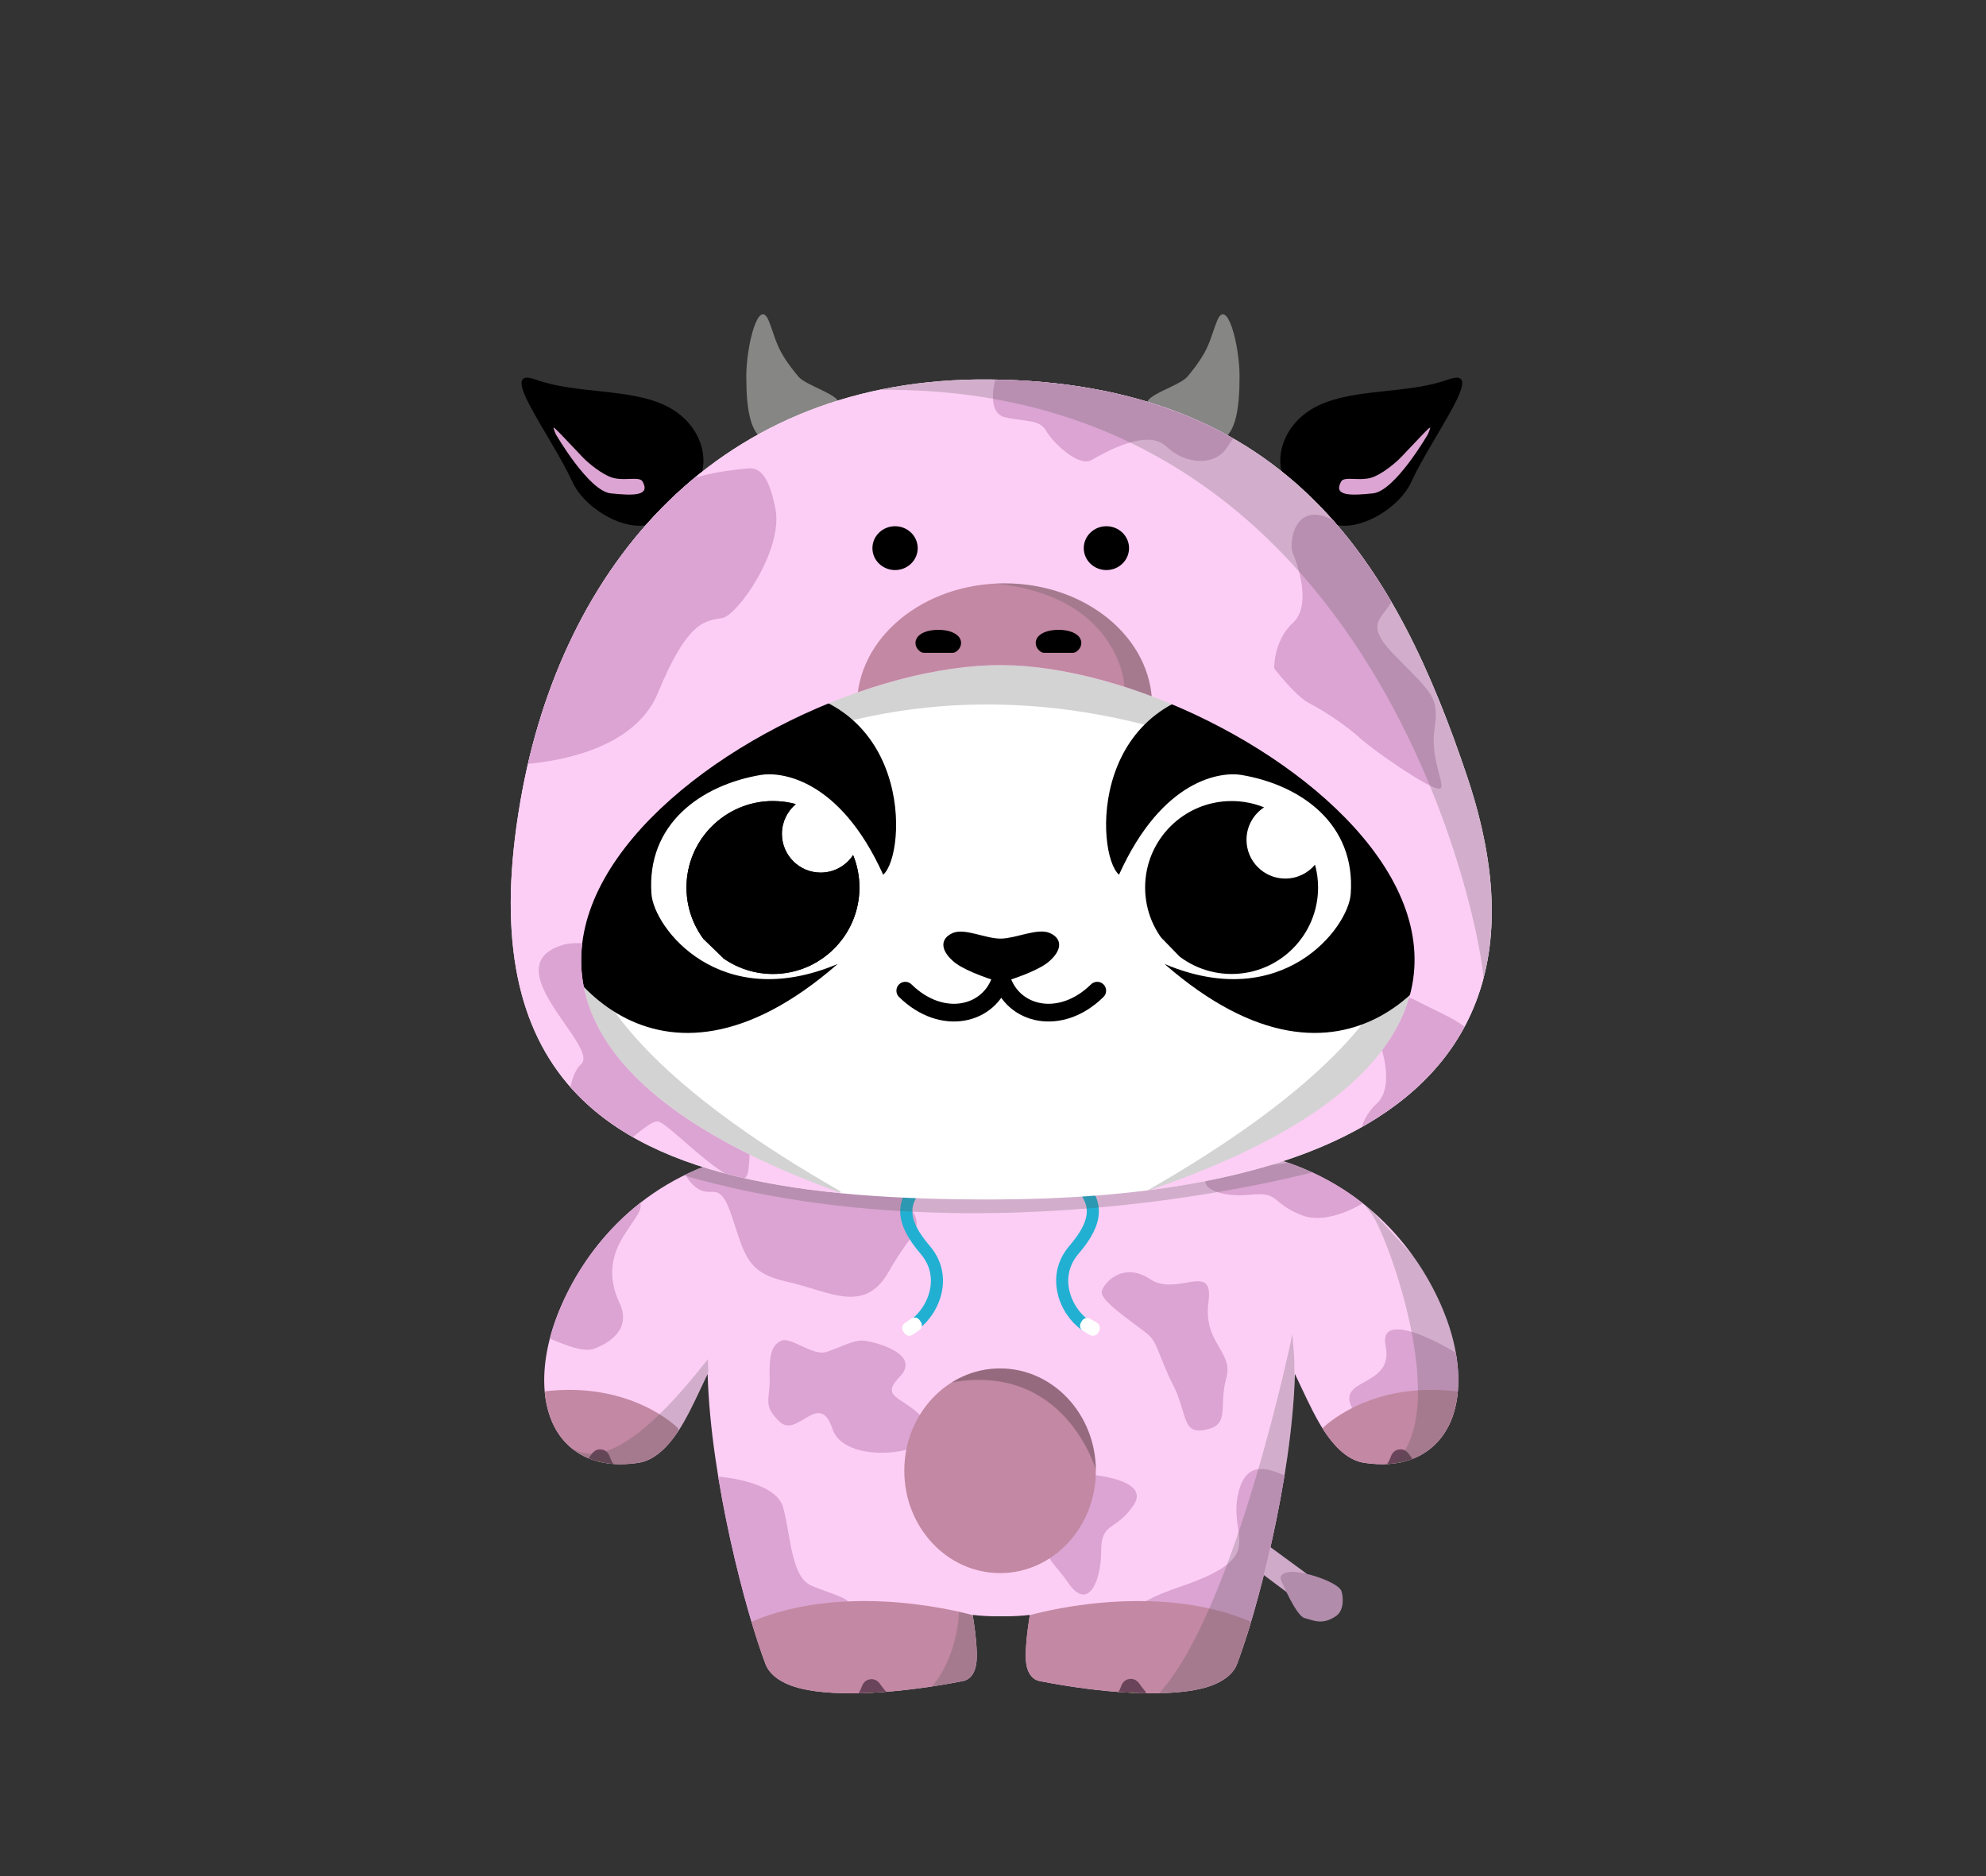 <?xml version="1.0" encoding="UTF-8" standalone="no"?><!DOCTYPE svg PUBLIC "-//W3C//DTD SVG 1.1//EN" "http://www.w3.org/Graphics/SVG/1.1/DTD/svg11.dtd"><svg width="100%" height="100%" viewBox="0 0 2271 2146" version="1.1" xmlns="http://www.w3.org/2000/svg" xmlns:xlink="http://www.w3.org/1999/xlink" xml:space="preserve" xmlns:serif="http://www.serif.com/" style="fill-rule:evenodd;clip-rule:evenodd;stroke-linecap:round;stroke-linejoin:round;stroke-miterlimit:1.5;"><rect x="0" y="0" width="2271" height="2146" fill="#333333" stroke="none"/><g id="PANDA"></g><g id="PANDA_COW"><g id="PANDA_COW1" serif:id="PANDA_COW"><g><g id="PANDA1" serif:id="PANDA"><g><g id="tail"><path d="M1417.44,1780.7l57.515,43.022l19.171,-23.85l-71.893,-52.722" style="fill:#cfaac9;"/><path d="M1465.49,1808.66c0,0 16.645,39.682 26.371,42.009c9.727,2.327 19.977,8.625 35.962,-2.406c9.965,-6.877 7.997,-23.562 5.998,-28.707c-3.884,-10 -43.169,-23.211 -58.741,-21.627c-15.572,1.584 -9.59,10.731 -9.59,10.731Z" style="fill:#b18cab;"/></g><path id="body_color" d="M1140.02,1848.62c-9.78,-0.036 -19.251,-0.564 -27.749,-1.612c2.763,17.068 6.071,42.467 4.019,56.319c-1.765,11.917 -8.303,17.976 -14.663,19.237c-71.216,14.115 -143.631,18.675 -185.05,8.851c-22.209,-5.268 -36.338,-15.39 -41.141,-27.972c-22.361,-58.572 -62.847,-210.523 -66.258,-332.077c-9.048,18.674 -18.009,39.236 -28.055,56.481c-14.277,24.509 -31.338,42.308 -51.351,45.283c-40.456,6.016 -69.497,-5.867 -87.273,-28.092c-25.277,-31.602 -27.599,-86.996 -2.52,-147.293c26.587,-63.921 85.774,-143.454 196.434,-173.946c109.07,-37.239 211.676,-44.309 308.33,-45.938c0.134,-0.003 0.269,-0.003 0.403,-0c96.645,1.629 199.242,8.698 308.256,45.915c110.718,30.493 169.918,110.039 196.508,173.969c25.079,60.297 22.757,115.691 -2.52,147.293c-17.776,22.225 -46.817,34.108 -87.272,28.092c-20.014,-2.975 -37.074,-20.774 -51.352,-45.283c-10.046,-17.245 -19.007,-37.808 -28.054,-56.476c-3.412,121.551 -43.898,273.5 -66.259,332.072c-4.803,12.582 -18.931,22.704 -41.141,27.972c-41.419,9.824 -113.834,5.264 -185.05,-8.851c-6.36,-1.261 -12.898,-7.32 -14.663,-19.237c-2.052,-13.852 1.257,-39.251 4.019,-56.319c-8.526,1.051 -18.031,1.579 -27.846,1.613c-3.127,0.068 -6.384,0.074 -9.752,-0.001Z" style="fill:#fdcef5;"/><clipPath id="_clip1"><path d="M1140.02,1848.62c-9.78,-0.036 -19.251,-0.564 -27.749,-1.612c2.763,17.068 6.071,42.467 4.019,56.319c-1.765,11.917 -8.303,17.976 -14.663,19.237c-71.216,14.115 -143.631,18.675 -185.05,8.851c-22.209,-5.268 -36.338,-15.39 -41.141,-27.972c-22.361,-58.572 -62.847,-210.523 -66.258,-332.077c-9.048,18.674 -18.009,39.236 -28.055,56.481c-14.277,24.509 -31.338,42.308 -51.351,45.283c-40.456,6.016 -69.497,-5.867 -87.273,-28.092c-25.277,-31.602 -27.599,-86.996 -2.52,-147.293c26.587,-63.921 85.774,-143.454 196.434,-173.946c109.07,-37.239 211.676,-44.309 308.33,-45.938c0.134,-0.003 0.269,-0.003 0.403,-0c96.645,1.629 199.242,8.698 308.256,45.915c110.718,30.493 169.918,110.039 196.508,173.969c25.079,60.297 22.757,115.691 -2.52,147.293c-17.776,22.225 -46.817,34.108 -87.272,28.092c-20.014,-2.975 -37.074,-20.774 -51.352,-45.283c-10.046,-17.245 -19.007,-37.808 -28.054,-56.476c-3.412,121.551 -43.898,273.5 -66.259,332.072c-4.803,12.582 -18.931,22.704 -41.141,27.972c-41.419,9.824 -113.834,5.264 -185.05,-8.851c-6.36,-1.261 -12.898,-7.32 -14.663,-19.237c-2.052,-13.852 1.257,-39.251 4.019,-56.319c-8.526,1.051 -18.031,1.579 -27.846,1.613c-3.127,0.068 -6.384,0.074 -9.752,-0.001Z"/></clipPath><g clip-path="url(#_clip1)"><g id="latki_body"><path d="M679.366,1542.57c15.719,-5.812 43.564,-21.535 29.062,-52.312c-14.502,-30.776 -8.707,-55.89 5.812,-78.467c14.52,-22.577 20.956,-27.76 17.438,-37.781c-3.519,-10.02 -38.431,18.297 -46.5,29.062c-8.068,10.766 -21.227,26.746 -29.062,31.968c-7.834,5.223 -20.26,5.456 -29.062,29.062c-8.801,23.607 -12.28,31.342 -12.943,40.687c-0.663,9.345 -17.955,13.925 0,20.344c17.955,6.418 49.535,23.249 65.255,17.437Z" style="fill:#dba4d2;"/><path d="M798.905,1265.6c0,-0 -18.254,-1.679 -17.437,24.044c0.818,25.724 -8.798,46.915 11.625,66.048c20.423,19.133 28.326,-10.643 43.593,34.874c15.267,45.518 17.114,65.367 63.936,75.562c46.823,10.195 87.619,38.024 115.568,-11.625c27.948,-49.649 44.129,-46.937 21.024,-79.523c-23.105,-32.586 -57.648,-27.692 -31.968,-54.162c25.679,-26.471 26.499,-18.46 55.217,-31.174c28.719,-12.714 105.446,-28.769 14.531,-24.044c-90.914,4.724 -183.205,-22.396 -194.715,-23.25c-11.51,-0.854 -22.011,-5.152 -37.781,0c-15.769,5.152 -43.593,23.25 -43.593,23.25Z" style="fill:#dba4d2;"/><path d="M893.38,1533.45c-10.866,4.886 -14.088,16.338 -13.27,42.061c0.817,25.723 -8.798,31.558 11.624,50.691c20.423,19.133 44.993,-37.271 60.26,8.247c15.267,45.517 131.966,26.96 108.861,-5.626c-23.104,-32.586 -57.648,-27.692 -31.968,-54.162c25.68,-26.47 -30.123,-40.492 -41.633,-41.346c-11.51,-0.854 -26.178,7.727 -41.948,12.879c-15.769,5.151 -41.06,-17.63 -51.926,-12.744Z" style="fill:#dba4d2;"/><path d="M1259.85,1477.5c1.453,-9.688 24.17,-35.211 55.218,-14.531c31.048,20.679 73.209,-21.22 66.843,26.155c-6.366,47.375 29.035,56.129 20.343,87.186c-8.692,31.058 4.04,51.559 -20.343,58.124c-24.384,6.566 -24.539,-6.423 -31.969,-29.057c-7.429,-22.633 -5.223,-11.905 -17.437,-40.691c-12.214,-28.787 -10.669,-31.974 -26.156,-43.593c-15.486,-11.62 -47.952,-33.906 -46.499,-43.593Z" style="fill:#dba4d2;"/><path d="M1584.47,1539.33c10.354,50.249 -63.668,34.474 -34.875,76.617c28.794,42.142 42.819,52.733 61.031,33.925c18.211,-18.809 51.812,-22.769 66.842,-13.582c15.03,9.187 46.097,-37.15 29.062,-58.124c-17.034,-20.974 -132.795,-90.932 -122.06,-38.836Z" style="fill:#dba4d2;"/><path d="M1509.06,1707.39c-37.821,-16.165 -80.311,-52.301 -92.998,-0c-12.688,52.301 36.954,72.07 -66.843,107.529c-103.797,35.459 -36.203,51.748 -10.243,52.312c25.961,0.564 143.195,7.864 149.741,8.718c6.545,0.854 21.335,-21.162 23.249,-37.78c1.914,-16.619 4.906,-45.619 5.813,-75.561c0.906,-29.943 29.102,-39.053 -8.719,-55.218Z" style="fill:#dba4d2;"/><path d="M1241.78,1686.09c-0,0 75.096,4.403 54.672,35.128c-20.424,30.724 -37.308,18.835 -37.252,52.689c0.055,33.854 -14.693,70.131 -37.819,36.259c-23.125,-33.872 -34.66,-23.252 -6.938,-82.009c27.721,-58.758 27.337,-42.067 27.337,-42.067Z" style="fill:#dba4d2;"/><path d="M817.113,1688.46c0,0 69.695,3.691 78.468,35.783c8.772,32.092 8.919,79.011 31.968,89.184c23.048,10.173 53.52,15.713 40.687,26.156c-12.834,10.443 -68.256,7.401 -90.093,11.625c-21.836,4.223 -30.688,11.177 -31.968,-5.813c-1.279,-16.99 -18.387,-34.609 -20.343,-63.936c-1.957,-29.328 -8.719,-92.999 -8.719,-92.999Z" style="fill:#dba4d2;"/><path d="M1569.33,1369.34c0,0 -46.561,34.259 -81.373,20.344c-34.813,-13.916 -24.261,-26.818 -58.124,-23.25c-33.864,3.568 -56.625,-8.174 -50.29,-17.437c6.336,-9.264 116.554,-21.861 122.945,-23.25c6.39,-1.389 66.842,43.593 66.842,43.593Z" style="fill:#dba4d2;"/></g><path id="leg_right" d="M1177.86,1847.28c0,-0 139.904,-41.149 253.931,8.074c114.026,49.223 -3.931,93.539 -3.931,93.539l-166.666,16.667l-91.667,-4.167l-20.833,-25l29.166,-89.113Z" style="fill:#c388a3;"/><clipPath id="_clip2"><path d="M1177.86,1847.28c0,-0 139.904,-41.149 253.931,8.074c114.026,49.223 -3.931,93.539 -3.931,93.539l-166.666,16.667l-91.667,-4.167l-20.833,-25l29.166,-89.113Z"/></clipPath><g clip-path="url(#_clip2)"><path d="M1300.62,1940.5c-11.485,-13.606 -4.817,-12.161 -12.761,0.874" style="fill:#9bfe21;stroke:#6a445a;stroke-width:21.62px;"/></g><path id="leg_left" d="M1112.03,1847.28c0,-0 -139.904,-41.149 -253.93,8.074c-114.027,49.223 3.93,93.539 3.93,93.539l166.667,16.667l91.666,-4.167l20.834,-25l-29.167,-89.113Z" style="fill:#c388a3;"/><clipPath id="_clip3"><path d="M1112.03,1847.28c0,-0 -139.904,-41.149 -253.93,8.074c-114.027,49.223 3.93,93.539 3.93,93.539l166.667,16.667l91.666,-4.167l20.834,-25l-29.167,-89.113Z"/></clipPath><g clip-path="url(#_clip3)"><path d="M1004.12,1940.86c-11.484,-13.606 -4.817,-12.16 -12.761,0.875" style="fill:#9bfe21;stroke:#6a445a;stroke-width:21.62px;"/></g><g id="hands_detail_-color" serif:id="hands_detail_ color"><path d="M1512.5,1633.33c0,0 53.672,-54.783 155.077,-41.666c135.344,17.506 24.09,70.833 24.09,70.833l-120.834,33.333l-62.5,-37.5l4.167,-25Z" style="fill:#c388a3;"/><clipPath id="_clip4"><path d="M1512.5,1633.33c0,0 53.672,-54.783 155.077,-41.666c135.344,17.506 24.09,70.833 24.09,70.833l-120.834,33.333l-62.5,-37.5l4.167,-25Z"/></clipPath><g clip-path="url(#_clip4)"><path d="M1608.96,1678c-11.484,-13.606 -4.817,-12.161 -12.761,0.874" style="fill:#9bfe21;stroke:#6a445a;stroke-width:21.62px;"/></g></g><g id="hands_detail_-color1" serif:id="hands_detail_ color"><path d="M775.164,1633.33c-0,0 -53.673,-54.783 -155.078,-41.666c-135.343,17.506 -24.089,70.833 -24.089,70.833l120.833,33.333l62.5,-37.5l-4.166,-25Z" style="fill:#c388a3;"/><clipPath id="_clip5"><path d="M775.164,1633.33c-0,0 -53.673,-54.783 -155.078,-41.666c-135.343,17.506 -24.089,70.833 -24.089,70.833l120.833,33.333l62.5,-37.5l-4.166,-25Z"/></clipPath><g clip-path="url(#_clip5)"><path d="M678.706,1678c11.484,-13.606 4.817,-12.161 12.76,0.874" style="fill:#9bfe21;stroke:#6a445a;stroke-width:21.62px;"/></g></g><g id="_2body" serif:id="2body"><ellipse id="body2_color" cx="1143.59" cy="1682.16" rx="109.518" ry="117.042" style="fill:#c388a3;"/><clipPath id="_clip6"><ellipse id="body2_color1" serif:id="body2_color" cx="1143.59" cy="1682.16" rx="109.518" ry="117.042"/></clipPath><g clip-path="url(#_clip6)"><path id="shadow_body2" d="M1215.05,1573.96l74.045,45.184l-35.981,61.796c-0,-0 -35.999,-125.46 -169.1,-99.062l-18.463,-49.358l90.264,25.935" style="fill:#111;fill-opacity:0.25;"/></g></g><g><path d="M1228.05,1348.2c29.712,25.212 27.884,48.701 0,81.297c-28.747,33.606 -5.696,76.264 16.266,87.835" style="fill:none;stroke:#21b0d2;stroke-width:13.83px;stroke-miterlimit:10;"/><path d="M1249.7,1520.8l1.137,-1.969l-7.743,-4.47l-1.137,1.969l7.743,4.47Z" style="fill:#fff;stroke:#fff;stroke-width:13.83px;stroke-miterlimit:10;"/></g><g><path d="M1057.95,1348.2c-29.712,25.212 -27.883,48.701 0,81.297c28.747,33.606 5.696,76.264 -16.265,87.835" style="fill:none;stroke:#21b0d2;stroke-width:13.83px;stroke-miterlimit:10;"/><path d="M1047.21,1515.73l-1.291,-1.872l-7.36,5.075l1.291,1.872l7.36,-5.075Z" style="fill:#fff;stroke:#fff;stroke-width:13.83px;stroke-miterlimit:10;"/></g><g id="body_shadows"><path id="body_shadow_1" d="M1372.77,1936.66l44.032,-11.603l22.961,-91.384l41.705,-200.383l-1.525,-80.469l-2.067,-26.995c0,-0 -64.975,315.18 -152.462,410.834" style="fill:#525252;fill-opacity:0.25;"/><path id="body_shadow_2" d="M1039.49,1951.98l63.231,-12.854l22.651,-3.546l-8.656,-87.179l-20.118,-5.013c0,-0 -0.555,73.85 -57.108,108.592Z" style="fill:#525252;fill-opacity:0.25;"/><path id="body_shadow_3" d="M653.525,1674.17l65.118,6.202l50.915,-23.833l26.721,-43.007l11.149,-39.132c-0,0 21.565,-43.361 18.677,-40.201c-19.819,21.685 -112.116,156.269 -170.128,123.206" style="fill:#525252;fill-opacity:0.25;"/><path d="M811.134,1596.95c0,0 -2.986,-68.751 -2.56,-74.482c0.427,-5.731 50.347,-0 50.347,-0l0.853,49.309l-48.64,25.173Z" style="fill:#fdcef5;"/><path id="body_shadow_4" d="M1661.73,1691.76l21.607,-75.259l-0.278,-33.911l-15.483,-23.988l-5.401,-70.541c-0,0 -133.532,-150.22 -94.376,-100.502c18.284,23.216 94.831,231.094 24.347,287.801" style="fill:#525252;fill-opacity:0.25;"/><path id="body_shadow_5" d="M1462.3,1311.41l44.693,27.732c0,-0 -375.783,105.002 -723.014,5.787l-13.719,-32.697" style="fill:#525252;fill-opacity:0.25;"/></g></g><g id="ears_cow"><path d="M612.843,434.223c45.627,16.474 106.125,9.689 147.756,29.451c50.139,23.799 59.192,84.946 16.875,108.944c-17.762,10.073 -22.952,26.161 -41.03,28.37c-28.661,3.503 -68.798,-21.596 -81.474,-49.037c-25.865,-55.993 -88.178,-134.356 -42.127,-117.728Z"/><clipPath id="_clip7"><path d="M612.843,434.223c45.627,16.474 106.125,9.689 147.756,29.451c50.139,23.799 59.192,84.946 16.875,108.944c-17.762,10.073 -22.952,26.161 -41.03,28.37c-28.661,3.503 -68.798,-21.596 -81.474,-49.037c-25.865,-55.993 -88.178,-134.356 -42.127,-117.728Z"/></clipPath><g clip-path="url(#_clip7)"><path d="M635.541,496.597c-0,0 37.583,65.07 62.857,67.68c25.274,2.609 45.81,3.298 36.391,-13.536c-3.546,-6.338 -20.766,-0.316 -34.42,-4.383c-11.485,-3.422 -27.403,-16.407 -33.961,-23.294c-37.266,-39.142 -35.798,-38.821 -30.867,-26.467Z" style="fill:#dba4d2;"/></g><path d="M1655.54,434.223c-45.627,16.474 -106.124,9.689 -147.756,29.451c-50.139,23.799 -59.192,84.946 -16.875,108.944c17.763,10.073 22.952,26.161 41.03,28.37c28.661,3.503 68.799,-21.596 81.474,-49.037c25.865,-55.993 88.178,-134.356 42.127,-117.728Z"/><clipPath id="_clip8"><path d="M1655.54,434.223c-45.627,16.474 -106.124,9.689 -147.756,29.451c-50.139,23.799 -59.192,84.946 -16.875,108.944c17.763,10.073 22.952,26.161 41.03,28.37c28.661,3.503 68.799,-21.596 81.474,-49.037c25.865,-55.993 88.178,-134.356 42.127,-117.728Z"/></clipPath><g clip-path="url(#_clip8)"><path d="M1632.84,496.597c0,0 -37.583,65.07 -62.857,67.68c-25.273,2.609 -45.81,3.298 -36.391,-13.536c3.547,-6.338 20.766,-0.316 34.42,-4.383c11.485,-3.422 27.404,-16.407 33.961,-23.294c37.266,-39.142 35.799,-38.821 30.867,-26.467Z" style="fill:#dba4d2;"/></g></g><g id="horns_cow"><path d="M879.218,367.283c-11.316,-28.404 -25.821,26.921 -25.821,63.262c-0,36.34 4.176,73.59 28.403,73.59c14.622,0 68.897,-24.538 76.876,-41.048c5.242,-10.846 -36.7,-21.446 -45.89,-32.542c-25.821,-31.176 -24.601,-40.756 -33.568,-63.262Z" style="fill:#868685;"/><path d="M1391.62,367.283c11.316,-28.404 25.821,26.921 25.821,63.262c0,36.34 -4.176,73.59 -28.403,73.59c-14.621,0 -68.897,-24.538 -76.876,-41.048c-5.242,-10.846 36.7,-21.446 45.891,-32.542c25.821,-31.176 24.6,-40.756 33.567,-63.262Z" style="fill:#868685;"/></g><path id="head_color" d="M1131.13,434.007c-308.082,-2.923 -489.073,211.663 -536.034,482.145c-25.975,149.615 -5.323,252.63 53.091,322.421c43.927,52.482 109.464,86.44 193.887,106.833c82.717,19.982 183.776,27.026 300.208,26.428c154.082,-0.791 293.755,-21.821 395.088,-72.226c69.097,-34.37 120.568,-82.378 147.491,-146.578c28.643,-68.302 29.557,-155.277 -7.059,-264.455c-79.475,-236.978 -201.155,-451.29 -546.672,-454.568l-0,-0Z" style="fill:#fff;"/><clipPath id="_clip9"><path id="head_color1" serif:id="head_color" d="M1131.13,434.007c-308.082,-2.923 -489.073,211.663 -536.034,482.145c-25.975,149.615 -5.323,252.63 53.091,322.421c43.927,52.482 109.464,86.44 193.887,106.833c82.717,19.982 183.776,27.026 300.208,26.428c154.082,-0.791 293.755,-21.821 395.088,-72.226c69.097,-34.37 120.568,-82.378 147.491,-146.578c28.643,-68.302 29.557,-155.277 -7.059,-264.455c-79.475,-236.978 -201.155,-451.29 -546.672,-454.568l-0,-0Z"/></clipPath><g clip-path="url(#_clip9)"><g id="hodie_shadow"><path id="shadow_hoddie" d="M1507.52,910.89c0,0 -359.837,-236.634 -738.146,0c-499.121,312.204 35.036,-236.938 35.036,-236.938l520.586,-1.527l339.099,108.291l-156.575,130.174Z" style="fill:#525252;fill-opacity:0.25;"/><path id="shadow_hoddie1" serif:id="shadow_hoddie" d="M640.801,910.89l-187.417,462.058c-0,0 539.809,7.9 506.352,-11.215c-379.493,-216.814 -287.056,-348.558 -287.056,-348.558" style="fill:#525252;fill-opacity:0.25;"/><path id="shadow_hoddie2" serif:id="shadow_hoddie" d="M1630.66,910.89l107.863,459.736c0,-0 -460.255,10.222 -426.798,-8.893c379.493,-216.814 287.056,-348.558 287.056,-348.558" style="fill:#525252;fill-opacity:0.25;"/></g><g id="smile_panda"><g><path d="M1144.94,1118.24c-12.571,42.863 -67.409,56.399 -109.752,14.832" style="fill:none;stroke:#000;stroke-width:20.27px;stroke-miterlimit:10;"/><path d="M1144.94,1118.24c12.571,42.863 67.409,56.399 109.751,14.832" style="fill:none;stroke:#000;stroke-width:20.27px;stroke-miterlimit:10;"/><path d="M1144.94,1073.51c17.651,-0.428 41.812,-12.576 55.75,-6.288c13.938,6.288 13.938,18.863 -0,31.439c-9.756,9.432 -34.844,18.863 -55.751,25.151c-20.906,-6.288 -45.994,-15.719 -55.75,-25.151c-13.938,-12.576 -13.938,-25.151 -0,-31.439c13.938,-6.288 38.098,6.715 55.751,6.288Z"/></g></g><g id="right_eye"><path d="M1009.92,1000.45c27.376,-23.931 34.871,-210.896 -143.672,-214.882c-136.164,-3.04 -264.738,119.192 -251.893,240.698c8.17,77.278 134.013,259.073 343.556,76.24c-135.066,57.002 -210.112,-41.301 -212.944,-79.972c-5.884,-80.328 57.017,-124.756 125.013,-136.209c22.211,-3.741 89.897,3.262 139.94,114.125Z"/><path d="M883.88,916.181c54.58,-0 98.892,44.311 98.892,98.891c-0,54.58 -44.312,98.892 -98.892,98.892c-54.579,-0 -98.891,-44.312 -98.891,-98.892c0,-54.58 44.312,-98.891 98.891,-98.891Z" style="fill:#fff;"/><clipPath id="_clip10"><path d="M883.88,916.181c54.58,-0 98.892,44.311 98.892,98.891c-0,54.58 -44.312,98.892 -98.892,98.892c-54.579,-0 -98.891,-44.312 -98.891,-98.892c0,-54.58 44.312,-98.891 98.891,-98.891Z"/></clipPath><g clip-path="url(#_clip10)"><path d="M804.837,1074.48c-12.459,-16.545 -19.848,-37.12 -19.848,-59.407c0,-54.58 44.312,-98.891 98.891,-98.891c9.048,-0 17.813,1.218 26.141,3.498c-9.722,8.134 -15.91,20.356 -15.91,34.013c-0,24.466 19.863,44.33 44.33,44.33c15.521,-0 29.19,-7.994 37.111,-20.086c4.655,11.468 7.22,24.006 7.22,37.136c-0,54.58 -44.312,98.892 -98.892,98.892c-21.214,-0 -40.877,-6.695 -56.99,-18.085c6.882,-11.65 13.028,-24.631 3.328,-30.231c-11.011,-6.357 -19.932,-5.415 -25.381,8.831Z"/><path d="M804.837,1074.48c-12.459,-16.545 -19.848,-37.12 -19.848,-59.407c0,-54.58 44.312,-98.891 98.891,-98.891c9.048,-0 17.813,1.218 26.141,3.498c-9.722,8.134 -15.91,20.356 -15.91,34.013c-0,24.466 19.863,44.33 44.33,44.33c15.521,-0 29.19,-7.994 37.111,-20.086c4.655,11.468 7.22,24.006 7.22,37.136c-0,54.58 -44.312,98.892 -98.892,98.892c-21.214,-0 -40.877,-6.695 -56.99,-18.085"/></g></g><g id="left_eye"><path d="M1279.59,1000.45c-27.376,-23.931 -34.871,-210.896 143.672,-214.882c136.164,-3.04 264.738,119.192 251.893,240.698c-8.169,77.278 -134.013,259.073 -343.556,76.24c135.066,57.002 210.113,-41.301 212.945,-79.972c5.883,-80.328 -57.018,-124.756 -125.013,-136.209c-22.212,-3.741 -89.898,3.262 -139.941,114.125Z"/><path d="M1507.23,1015.07c-0,-54.58 -44.312,-98.891 -98.892,-98.891c-54.579,-0 -98.891,44.311 -98.891,98.891c-0,54.58 44.312,98.892 98.891,98.892c54.58,-0 98.892,-44.312 98.892,-98.892Z" style="fill:#fff;"/><clipPath id="_clip11"><path d="M1507.23,1015.07c-0,-54.58 -44.312,-98.891 -98.892,-98.891c-54.579,-0 -98.891,44.311 -98.891,98.891c-0,54.58 44.312,98.892 98.891,98.892c54.58,-0 98.892,-44.312 98.892,-98.892Z"/></clipPath><g clip-path="url(#_clip11)"><path d="M1348.93,1094.12c16.544,12.459 37.12,19.848 59.406,19.848c54.58,-0 98.892,-44.312 98.892,-98.892c-0,-9.048 -1.218,-17.812 -3.498,-26.141c-8.135,9.723 -20.357,15.911 -34.013,15.911c-24.467,-0 -44.331,-19.864 -44.331,-44.33c0,-15.522 7.995,-29.19 20.086,-37.111c-11.468,-4.655 -24.005,-7.22 -37.136,-7.22c-54.579,-0 -98.891,44.311 -98.891,98.891c-0,21.215 6.695,40.878 18.085,56.991"/></g></g><path id="hoddie_color" d="M982.772,1371.87c-664.565,-226.506 -126.902,-612.135 162.173,-611.196c285.236,0.927 809.551,384.902 165.137,602.002c-11.211,3.777 428.437,24.894 428.437,24.894l-13.388,-286.466l-0,-93.268l-41.665,-154.628l-115.357,-225.807l-143.36,-127.629l-195.35,-70.917l-181.627,-0l-198.808,63.553l-117.812,90.814l-85.905,124.18l-59.91,172.805l-20.578,95.722l-82.134,411.641c0,-0 513.435,-11.171 500.147,-15.7Z" style="fill:#fdcef5;"/><clipPath id="_clip12"><path d="M982.772,1371.87c-664.565,-226.506 -126.902,-612.135 162.173,-611.196c285.236,0.927 809.551,384.902 165.137,602.002c-11.211,3.777 428.437,24.894 428.437,24.894l-13.388,-286.466l-0,-93.268l-41.665,-154.628l-115.357,-225.807l-143.36,-127.629l-195.35,-70.917l-181.627,-0l-198.808,63.553l-117.812,90.814l-85.905,124.18l-59.91,172.805l-20.578,95.722l-82.134,411.641c0,-0 513.435,-11.171 500.147,-15.7Z"/></clipPath><g clip-path="url(#_clip12)"><g id="latki_head"><path d="M578.236,874.976c0,-0 139.422,1.813 174.1,-82.469c34.679,-84.282 55.124,-82.345 73.306,-85.523c18.181,-3.177 70.257,-78.179 61.087,-125.23c-9.169,-47.051 -23.658,-47.047 -33.598,-45.816c-9.939,1.231 -76.744,5.685 -111.07,37.004c-34.326,31.32 -67.336,118.102 -84.411,146.26c-17.074,28.158 -52.508,64.64 -64.142,94.686c-11.634,30.046 -15.272,61.088 -15.272,61.088Z" style="fill:#dba4d2;"/><path d="M1138.13,434.579c-0,-0 -11.032,37.598 11.413,42.761c22.445,5.163 39.235,2.027 46.62,15.272c7.385,13.245 37.131,41.959 51.925,33.598c14.793,-8.36 63.465,-36.708 85.523,-15.591c22.057,21.117 56.586,23.067 70.251,0c13.664,-23.067 32.884,-25.817 21.38,-33.279c-11.503,-7.461 -103.001,-29.641 -109.958,-30.544c-6.956,-0.903 -49.82,-11.539 -76.359,-12.217c-26.54,-0.679 -100.795,-0 -100.795,-0Z" style="fill:#dba4d2;"/><path d="M1457.02,764.388c0,0 -0.724,-31.782 21.381,-51.927c22.105,-20.146 5.037,-67.989 -0,-79.415c-5.037,-11.426 1.357,-61.462 45.816,-38.337c44.459,23.124 75.641,30.485 73.305,71.936c-2.336,41.45 -47.326,37.012 -3.054,82.468c44.271,45.457 51.147,47.32 45.815,85.523c-5.331,38.203 17.753,70.862 3.055,67.197c-14.698,-3.666 -70.301,-41.627 -88.577,-58.034c-18.277,-16.407 -42.245,-31.447 -58.034,-39.707c-15.789,-8.26 -39.707,-39.704 -39.707,-39.704Z" style="fill:#dba4d2;"/><path d="M1552.66,1314.36c0,-0 -0.724,-31.782 21.381,-51.928c22.105,-20.145 5.037,-67.988 -0,-79.414c-5.037,-11.426 1.357,-61.462 45.816,-38.338c44.459,23.125 75.641,30.486 73.305,71.936c-2.336,41.451 -47.326,37.012 -3.054,82.469c44.271,45.457 51.147,47.32 45.816,85.523c-5.332,38.203 17.752,70.862 3.054,67.196c-14.698,-3.665 -70.301,-41.626 -88.577,-58.033c-18.277,-16.407 -42.245,-31.447 -58.034,-39.707c-15.788,-8.26 -39.707,-39.704 -39.707,-39.704Z" style="fill:#dba4d2;"/><path d="M665.831,1330.33c-18.277,-16.406 -23.465,-92.99 -1.36,-113.135c22.105,-20.146 -102.326,-112.84 -19.863,-136.766c11.992,-3.479 50.387,-3.902 94.845,19.222c44.459,23.125 75.642,30.486 73.306,71.936c-2.336,41.451 -47.326,37.012 -3.055,82.469c44.272,45.456 51.148,47.32 45.816,85.523c-5.331,38.203 -87.881,-53.149 -102.579,-56.814c-14.698,-3.666 -68.834,63.972 -87.11,47.565Z" style="fill:#dba4d2;"/></g><path id="shadow_head" d="M979.844,382.705l490.206,100.429l225.914,365.967l29.167,235.862l-28.869,34.918c1.263,-33.655 -110.894,-689.292 -702.616,-673.742" style="fill:#525252;fill-opacity:0.25;"/><ellipse cx="1148.69" cy="806.923" rx="168.75" ry="139.734" style="fill:#c388a3;"/><clipPath id="_clip13"><ellipse cx="1148.69" cy="806.923" rx="168.75" ry="139.734"/></clipPath><g clip-path="url(#_clip13)"><path d="M1226.65,739.277c1.645,-1.174 2.512,-2.505 2.512,-3.86c-0,-4.261 -8.402,-7.721 -18.75,-7.721c-10.349,0 -18.75,3.46 -18.75,7.721c-0,1.355 0.866,2.686 2.512,3.86l32.476,-0Z" style="fill:#9bfe21;stroke:#000;stroke-width:14.72px;"/><path d="M1089.15,739.277c1.645,-1.174 2.512,-2.505 2.512,-3.86c-0,-4.261 -8.402,-7.721 -18.75,-7.721c-10.349,0 -18.75,3.46 -18.75,7.721c-0,1.355 0.866,2.686 2.512,3.86l32.476,-0Z" style="fill:#9bfe21;stroke:#000;stroke-width:14.72px;"/><path id="shadow_head1" serif:id="shadow_head" d="M1135.42,617.263l128.447,26.315l59.196,95.894l7.643,61.802l-45.065,-16.267c0.331,-8.819 -11.84,-105.197 -150.221,-117.789" style="fill:#525252;fill-opacity:0.25;"/></g></g></g><g id="eyes_cricket"><ellipse cx="1265.18" cy="626.934" rx="16.715" ry="15.895" style="stroke:#000;stroke-width:18.35px;"/><ellipse cx="1023.51" cy="626.934" rx="16.715" ry="15.895" style="stroke:#000;stroke-width:18.35px;"/></g></g></g></g></g></g></svg>